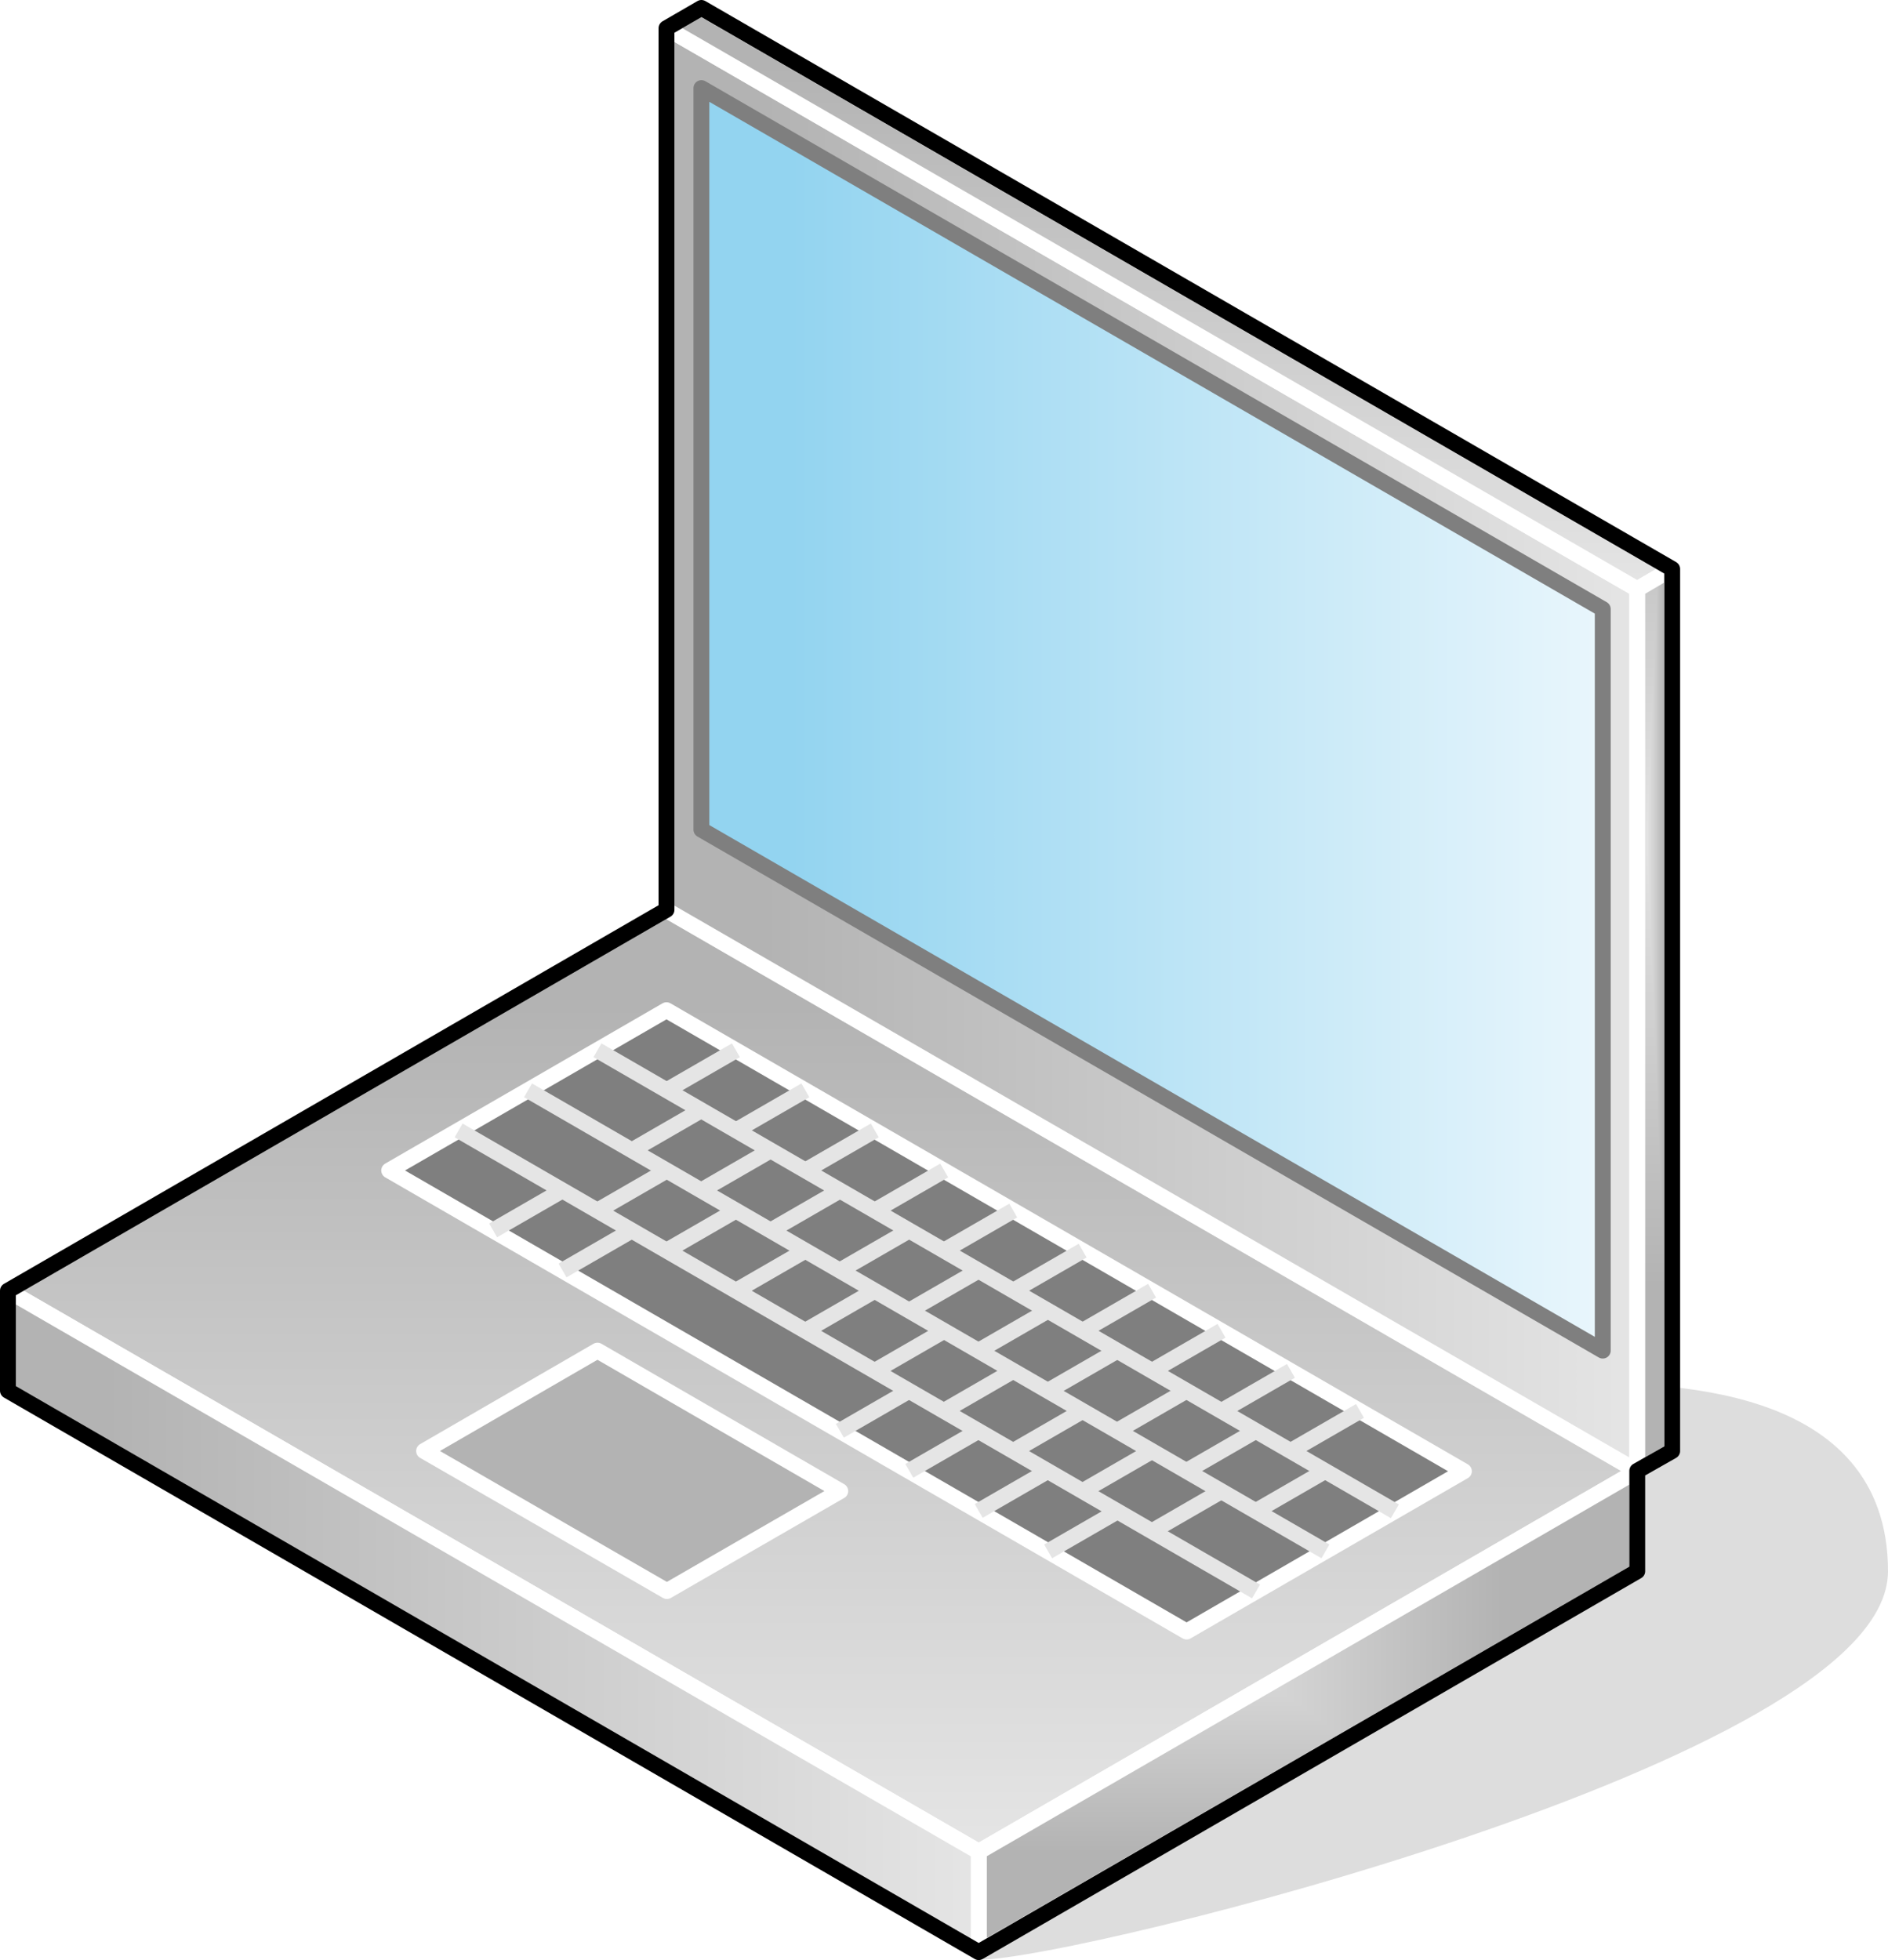 <?xml version="1.0" encoding="UTF-8"?>
<!DOCTYPE svg PUBLIC "-//W3C//DTD SVG 1.1//EN" "http://www.w3.org/Graphics/SVG/1.1/DTD/svg11.dtd">
<svg version="1.2" width="47.59mm" height="49.4mm" viewBox="4137 11114 4759 4940" preserveAspectRatio="xMidYMid" fill-rule="evenodd" stroke-width="28.222" stroke-linejoin="round" xmlns="http://www.w3.org/2000/svg" xmlns:ooo="http://xml.openoffice.org/svg/export" xmlns:xlink="http://www.w3.org/1999/xlink" xmlns:presentation="http://sun.com/xmlns/staroffice/presentation" xmlns:smil="http://www.w3.org/2001/SMIL20/" xmlns:anim="urn:oasis:names:tc:opendocument:xmlns:animation:1.0" xml:space="preserve">
 <defs class="ClipPathGroup">
  <clipPath id="presentation_clip_path" clipPathUnits="userSpaceOnUse">
   <rect x="4137" y="11114" width="4759" height="4940"/>
  </clipPath>
 </defs>
 <defs class="TextShapeIndex">
  <g ooo:slide="id1" ooo:id-list="id3 id4 id5 id6 id7 id8 id9 id10 id11 id12 id13 id14 id15 id16 id17 id18 id19 id20 id21 id22 id23 id24 id25 id26 id27 id28 id29 id30 id31 id32 id33 id34 id35 id36 id37 id38 id39 id40 id41 id42 id43 id44 id45 id46 id47 id48 id49 id50 id51"/>
 </defs>
 <defs class="EmbeddedBulletChars">
  <g id="bullet-char-template(57356)" transform="scale(0,-0)">
   <path d="M 580,1141 L 1163,571 580,0 -4,571 580,1141 Z"/>
  </g>
  <g id="bullet-char-template(57354)" transform="scale(0,-0)">
   <path d="M 8,1128 L 1137,1128 1137,0 8,0 8,1128 Z"/>
  </g>
  <g id="bullet-char-template(10146)" transform="scale(0,-0)">
   <path d="M 174,0 L 602,739 174,1481 1456,739 174,0 Z M 1358,739 L 309,1346 659,739 1358,739 Z"/>
  </g>
  <g id="bullet-char-template(10132)" transform="scale(0,-0)">
   <path d="M 2015,739 L 1276,0 717,0 1260,543 174,543 174,936 1260,936 717,1481 1274,1481 2015,739 Z"/>
  </g>
  <g id="bullet-char-template(10007)" transform="scale(0,-0)">
   <path d="M 0,-2 C -7,14 -16,27 -25,37 L 356,567 C 262,823 215,952 215,954 215,979 228,992 255,992 264,992 276,990 289,987 310,991 331,999 354,1012 L 381,999 492,748 772,1049 836,1024 860,1049 C 881,1039 901,1025 922,1006 886,937 835,863 770,784 769,783 710,716 594,584 L 774,223 C 774,196 753,168 711,139 L 727,119 C 717,90 699,76 672,76 641,76 570,178 457,381 L 164,-76 C 142,-110 111,-127 72,-127 30,-127 9,-110 8,-76 1,-67 -2,-52 -2,-32 -2,-23 -1,-13 0,-2 Z"/>
  </g>
  <g id="bullet-char-template(10004)" transform="scale(0,-0)">
   <path d="M 285,-33 C 182,-33 111,30 74,156 52,228 41,333 41,471 41,549 55,616 82,672 116,743 169,778 240,778 293,778 328,747 346,684 L 369,508 C 377,444 397,411 428,410 L 1163,1116 C 1174,1127 1196,1133 1229,1133 1271,1133 1292,1118 1292,1087 L 1292,965 C 1292,929 1282,901 1262,881 L 442,47 C 390,-6 338,-33 285,-33 Z"/>
  </g>
  <g id="bullet-char-template(9679)" transform="scale(0,-0)">
   <path d="M 813,0 C 632,0 489,54 383,161 276,268 223,411 223,592 223,773 276,916 383,1023 489,1130 632,1184 813,1184 992,1184 1136,1130 1245,1023 1353,916 1407,772 1407,592 1407,412 1353,268 1245,161 1136,54 992,0 813,0 Z"/>
  </g>
  <g id="bullet-char-template(8226)" transform="scale(0,-0)">
   <path d="M 346,457 C 273,457 209,483 155,535 101,586 74,649 74,723 74,796 101,859 155,911 209,963 273,989 346,989 419,989 480,963 531,910 582,859 608,796 608,723 608,648 583,586 532,535 482,483 420,457 346,457 Z"/>
  </g>
  <g id="bullet-char-template(8211)" transform="scale(0,-0)">
   <path d="M -4,459 L 1135,459 1135,606 -4,606 -4,459 Z"/>
  </g>
 </defs>
 <defs class="TextEmbeddedBitmaps"/>
 <g class="SlideGroup">
  <g>
   <g id="id1" class="Slide" clip-path="url(#presentation_clip_path)">
    <g class="Page">
     <g class="Group">
      <g class="com.sun.star.drawing.ClosedBezierShape">
       <g id="id3">
        <rect class="BoundingBox" stroke="none" fill="none" x="6583" y="14599" width="2314" height="1455"/>
        <path fill="rgb(221,221,221)" stroke="none" d="M 6607,16033 C 6846,16033 8876,15528 8876,15074 8876,14619 8330,14619 8090,14619 8090,14771 6519,14922 6607,16033 Z"/>
        <path fill="none" stroke="rgb(221,221,221)" stroke-width="40" stroke-linejoin="round" d="M 6607,16033 C 6846,16033 8876,15528 8876,15074 8876,14619 8330,14619 8090,14619 8090,14771 6519,14922 6607,16033 Z"/>
       </g>
      </g>
      <g class="Group">
       <g class="com.sun.star.drawing.PolyPolygonShape">
        <g id="id4">
         <rect class="BoundingBox" stroke="none" fill="none" x="4137" y="13386" width="4148" height="2416"/>
         <g>
          <defs>
           <linearGradient id="gradient1" x1="6210" y1="13407" x2="6210" y2="15781" gradientUnits="userSpaceOnUse">
            <stop offset="0.1" style="stop-color:rgb(179,179,179)"/>
            <stop offset="1" style="stop-color:rgb(229,229,229)"/>
           </linearGradient>
          </defs>
          <path style="fill:url(#gradient1)" d="M 6604,15781 L 4157,14367 5817,13407 8264,14821 6604,15781 Z"/>
         </g>
         <path fill="none" stroke="rgb(255,255,255)" stroke-width="40" stroke-linejoin="round" d="M 6604,15781 L 4157,14367 5817,13407 8264,14821 6604,15781 Z"/>
        </g>
       </g>
       <g class="com.sun.star.drawing.PolyPolygonShape">
        <g id="id5">
         <rect class="BoundingBox" stroke="none" fill="none" x="5097" y="13640" width="2751" height="1608"/>
         <path fill="rgb(127,127,127)" stroke="none" d="M 5118,14064 L 5817,13660 7827,14822 7128,15226 5118,14064 Z"/>
         <path fill="none" stroke="rgb(255,255,255)" stroke-width="40" stroke-linejoin="round" d="M 5118,14064 L 5817,13660 7827,14822 7128,15226 5118,14064 Z"/>
        </g>
       </g>
       <g class="com.sun.star.drawing.PolyPolygonShape">
        <g id="id6">
         <rect class="BoundingBox" stroke="none" fill="none" x="5797" y="11165" width="2488" height="3678"/>
         <g>
          <defs>
           <linearGradient id="gradient2" x1="5816" y1="13003" x2="8265" y2="13003" gradientUnits="userSpaceOnUse">
            <stop offset="0.1" style="stop-color:rgb(179,179,179)"/>
            <stop offset="1" style="stop-color:rgb(229,229,229)"/>
           </linearGradient>
          </defs>
          <path style="fill:url(#gradient2)" d="M 5817,13408 L 5817,11185 8264,12599 8264,14822 5817,13408 Z"/>
         </g>
         <path fill="none" stroke="rgb(255,255,255)" stroke-width="40" stroke-linejoin="round" d="M 5817,13408 L 5817,11185 8264,12599 8264,14822 5817,13408 Z"/>
        </g>
       </g>
       <g class="com.sun.star.drawing.PolyPolygonShape">
        <g id="id7">
         <rect class="BoundingBox" stroke="none" fill="none" x="5885" y="11316" width="2313" height="3224"/>
         <g>
          <defs>
           <linearGradient id="gradient3" x1="5904" y1="12927" x2="8178" y2="12927" gradientUnits="userSpaceOnUse">
            <stop offset="0.1" style="stop-color:rgb(147,212,240)"/>
            <stop offset="1" style="stop-color:rgb(233,246,252)"/>
           </linearGradient>
          </defs>
          <path style="fill:url(#gradient3)" d="M 5905,13205 L 5905,11336 8177,12649 8177,14518 5905,13205 Z"/>
         </g>
         <path fill="none" stroke="rgb(127,127,127)" stroke-width="40" stroke-linejoin="round" d="M 5905,13205 L 5905,11336 8177,12649 8177,14518 5905,13205 Z"/>
        </g>
       </g>
       <g class="com.sun.star.drawing.PolyPolygonShape">
        <g id="id8">
         <rect class="BoundingBox" stroke="none" fill="none" x="5797" y="11114" width="2575" height="1506"/>
         <g>
          <defs>
           <linearGradient id="gradient4" x1="7084" y1="11134" x2="7084" y2="12599" gradientUnits="userSpaceOnUse">
            <stop offset="0.1" style="stop-color:rgb(179,179,179)"/>
            <stop offset="1" style="stop-color:rgb(229,229,229)"/>
           </linearGradient>
          </defs>
          <path style="fill:url(#gradient4)" d="M 8264,12599 L 5817,11185 5904,11134 8351,12548 8264,12599 Z"/>
         </g>
         <path fill="none" stroke="rgb(255,255,255)" stroke-width="40" stroke-linejoin="round" d="M 8264,12599 L 5817,11185 5904,11134 8351,12548 8264,12599 Z"/>
        </g>
       </g>
       <g class="com.sun.star.drawing.PolyPolygonShape">
        <g id="id9">
         <rect class="BoundingBox" stroke="none" fill="none" x="8244" y="12528" width="128" height="2315"/>
         <g>
          <defs>
           <pattern id="pattern1" x="8264" y="12548" width="88" height="2274" patternUnits="userSpaceOnUse">
            <g transform="translate(-8264,-12548)">
             <path fill="rgb(179,179,179)" stroke="none" d="M 8263,12547 L 8352,12547 8352,14822 8263,14822 8263,12547 Z M 8245,12114 L 8333,12114 8333,14343 8245,14343 8245,12114 Z"/>
             <path fill="rgb(180,180,180)" stroke="none" d="M 8245,12114 L 8333,12114 8333,14343 8245,14343 8245,12114 Z M 8246,12137 L 8332,12137 8332,14320 8246,14320 8246,12137 Z"/>
             <path fill="rgb(181,181,181)" stroke="none" d="M 8246,12137 L 8332,12137 8332,14320 8246,14320 8246,12137 Z M 8247,12160 L 8331,12160 8331,14297 8247,14297 8247,12160 Z"/>
             <path fill="rgb(182,182,182)" stroke="none" d="M 8247,12160 L 8331,12160 8331,14297 8247,14297 8247,12160 Z M 8248,12183 L 8330,12183 8330,14274 8248,14274 8248,12183 Z"/>
             <path fill="rgb(183,183,183)" stroke="none" d="M 8248,12183 L 8330,12183 8330,14274 8248,14274 8248,12183 Z M 8249,12205 L 8329,12205 8329,14252 8249,14252 8249,12205 Z"/>
             <path fill="rgb(184,184,184)" stroke="none" d="M 8249,12205 L 8329,12205 8329,14252 8249,14252 8249,12205 Z M 8250,12228 L 8328,12228 8328,14229 8250,14229 8250,12228 Z"/>
             <path fill="rgb(185,185,185)" stroke="none" d="M 8250,12228 L 8328,12228 8328,14229 8250,14229 8250,12228 Z M 8251,12251 L 8327,12251 8327,14206 8251,14206 8251,12251 Z"/>
             <path fill="rgb(186,186,186)" stroke="none" d="M 8251,12251 L 8327,12251 8327,14206 8251,14206 8251,12251 Z M 8252,12274 L 8326,12274 8326,14183 8252,14183 8252,12274 Z"/>
             <path fill="rgb(187,187,187)" stroke="none" d="M 8252,12274 L 8326,12274 8326,14183 8252,14183 8252,12274 Z M 8253,12296 L 8325,12296 8325,14161 8253,14161 8253,12296 Z"/>
             <path fill="rgb(188,188,188)" stroke="none" d="M 8253,12296 L 8325,12296 8325,14161 8253,14161 8253,12296 Z M 8254,12319 L 8324,12319 8324,14138 8254,14138 8254,12319 Z"/>
             <path fill="rgb(189,189,189)" stroke="none" d="M 8254,12319 L 8324,12319 8324,14138 8254,14138 8254,12319 Z M 8254,12342 L 8324,12342 8324,14115 8254,14115 8254,12342 Z"/>
             <path fill="rgb(190,190,190)" stroke="none" d="M 8254,12342 L 8324,12342 8324,14115 8254,14115 8254,12342 Z M 8255,12365 L 8323,12365 8323,14092 8255,14092 8255,12365 Z"/>
             <path fill="rgb(191,191,191)" stroke="none" d="M 8255,12365 L 8323,12365 8323,14092 8255,14092 8255,12365 Z M 8256,12387 L 8322,12387 8322,14070 8256,14070 8256,12387 Z"/>
             <path fill="rgb(192,192,192)" stroke="none" d="M 8256,12387 L 8322,12387 8322,14070 8256,14070 8256,12387 Z M 8257,12410 L 8321,12410 8321,14047 8257,14047 8257,12410 Z"/>
             <path fill="rgb(193,193,193)" stroke="none" d="M 8257,12410 L 8321,12410 8321,14047 8257,14047 8257,12410 Z M 8258,12433 L 8320,12433 8320,14024 8258,14024 8258,12433 Z"/>
             <path fill="rgb(194,194,194)" stroke="none" d="M 8258,12433 L 8320,12433 8320,14024 8258,14024 8258,12433 Z M 8259,12456 L 8319,12456 8319,14001 8259,14001 8259,12456 Z"/>
             <path fill="rgb(195,195,195)" stroke="none" d="M 8259,12456 L 8319,12456 8319,14001 8259,14001 8259,12456 Z M 8260,12478 L 8318,12478 8318,13979 8260,13979 8260,12478 Z"/>
             <path fill="rgb(196,196,196)" stroke="none" d="M 8260,12478 L 8318,12478 8318,13979 8260,13979 8260,12478 Z M 8261,12501 L 8317,12501 8317,13956 8261,13956 8261,12501 Z"/>
             <path fill="rgb(197,197,197)" stroke="none" d="M 8261,12501 L 8317,12501 8317,13956 8261,13956 8261,12501 Z M 8262,12524 L 8316,12524 8316,13933 8262,13933 8262,12524 Z"/>
             <path fill="rgb(198,198,198)" stroke="none" d="M 8262,12524 L 8316,12524 8316,13933 8262,13933 8262,12524 Z M 8263,12546 L 8315,12546 8315,13910 8263,13910 8263,12546 Z"/>
             <path fill="rgb(199,199,199)" stroke="none" d="M 8263,12546 L 8315,12546 8315,13910 8263,13910 8263,12546 Z M 8263,12568 L 8315,12568 8315,13888 8263,13888 8263,12568 Z"/>
             <path fill="rgb(200,200,200)" stroke="none" d="M 8263,12568 L 8315,12568 8315,13888 8263,13888 8263,12568 Z M 8264,12591 L 8314,12591 8314,13865 8264,13865 8264,12591 Z"/>
             <path fill="rgb(201,201,201)" stroke="none" d="M 8264,12591 L 8314,12591 8314,13865 8264,13865 8264,12591 Z M 8265,12614 L 8313,12614 8313,13842 8265,13842 8265,12614 Z"/>
             <path fill="rgb(202,202,202)" stroke="none" d="M 8265,12614 L 8313,12614 8313,13842 8265,13842 8265,12614 Z M 8266,12637 L 8312,12637 8312,13819 8266,13819 8266,12637 Z"/>
             <path fill="rgb(203,203,203)" stroke="none" d="M 8266,12637 L 8312,12637 8312,13819 8266,13819 8266,12637 Z M 8267,12659 L 8311,12659 8311,13797 8267,13797 8267,12659 Z"/>
             <path fill="rgb(204,204,204)" stroke="none" d="M 8267,12659 L 8311,12659 8311,13797 8267,13797 8267,12659 Z M 8268,12682 L 8310,12682 8310,13774 8268,13774 8268,12682 Z"/>
             <path fill="rgb(205,205,205)" stroke="none" d="M 8268,12682 L 8310,12682 8310,13774 8268,13774 8268,12682 Z M 8269,12705 L 8309,12705 8309,13751 8269,13751 8269,12705 Z"/>
             <path fill="rgb(206,206,206)" stroke="none" d="M 8269,12705 L 8309,12705 8309,13751 8269,13751 8269,12705 Z M 8270,12728 L 8308,12728 8308,13728 8270,13728 8270,12728 Z"/>
             <path fill="rgb(207,207,207)" stroke="none" d="M 8270,12728 L 8308,12728 8308,13728 8270,13728 8270,12728 Z M 8271,12751 L 8307,12751 8307,13705 8271,13705 8271,12751 Z"/>
             <path fill="rgb(208,208,208)" stroke="none" d="M 8271,12751 L 8307,12751 8307,13705 8271,13705 8271,12751 Z M 8271,12773 L 8306,12773 8306,13683 8271,13683 8271,12773 Z"/>
             <path fill="rgb(209,209,209)" stroke="none" d="M 8271,12773 L 8306,12773 8306,13683 8271,13683 8271,12773 Z M 8272,12796 L 8306,12796 8306,13660 8272,13660 8272,12796 Z"/>
             <path fill="rgb(210,210,210)" stroke="none" d="M 8272,12796 L 8306,12796 8306,13660 8272,13660 8272,12796 Z M 8273,12819 L 8305,12819 8305,13637 8273,13637 8273,12819 Z"/>
             <path fill="rgb(211,211,211)" stroke="none" d="M 8273,12819 L 8305,12819 8305,13637 8273,13637 8273,12819 Z M 8274,12842 L 8304,12842 8304,13614 8274,13614 8274,12842 Z"/>
             <path fill="rgb(212,212,212)" stroke="none" d="M 8274,12842 L 8304,12842 8304,13614 8274,13614 8274,12842 Z M 8275,12864 L 8303,12864 8303,13592 8275,13592 8275,12864 Z"/>
             <path fill="rgb(213,213,213)" stroke="none" d="M 8275,12864 L 8303,12864 8303,13592 8275,13592 8275,12864 Z M 8276,12887 L 8302,12887 8302,13569 8276,13569 8276,12887 Z"/>
             <path fill="rgb(214,214,214)" stroke="none" d="M 8276,12887 L 8302,12887 8302,13569 8276,13569 8276,12887 Z M 8277,12910 L 8301,12910 8301,13546 8277,13546 8277,12910 Z"/>
             <path fill="rgb(215,215,215)" stroke="none" d="M 8277,12910 L 8301,12910 8301,13546 8277,13546 8277,12910 Z M 8278,12933 L 8300,12933 8300,13523 8278,13523 8278,12933 Z"/>
             <path fill="rgb(216,216,216)" stroke="none" d="M 8278,12933 L 8300,12933 8300,13523 8278,13523 8278,12933 Z M 8279,12955 L 8299,12955 8299,13501 8279,13501 8279,12955 Z"/>
             <path fill="rgb(217,217,217)" stroke="none" d="M 8279,12955 L 8299,12955 8299,13501 8279,13501 8279,12955 Z M 8280,12978 L 8298,12978 8298,13478 8280,13478 8280,12978 Z"/>
             <path fill="rgb(218,218,218)" stroke="none" d="M 8280,12978 L 8298,12978 8298,13478 8280,13478 8280,12978 Z M 8280,13001 L 8297,13001 8297,13455 8280,13455 8280,13001 Z"/>
             <path fill="rgb(219,219,219)" stroke="none" d="M 8280,13001 L 8297,13001 8297,13455 8280,13455 8280,13001 Z M 8281,13024 L 8297,13024 8297,13432 8281,13432 8281,13024 Z"/>
             <path fill="rgb(220,220,220)" stroke="none" d="M 8281,13024 L 8297,13024 8297,13432 8281,13432 8281,13024 Z M 8282,13046 L 8296,13046 8296,13410 8282,13410 8282,13046 Z"/>
             <path fill="rgb(221,221,221)" stroke="none" d="M 8282,13046 L 8296,13046 8296,13410 8282,13410 8282,13046 Z M 8283,13069 L 8295,13069 8295,13387 8283,13387 8283,13069 Z"/>
             <path fill="rgb(222,222,222)" stroke="none" d="M 8283,13069 L 8295,13069 8295,13387 8283,13387 8283,13069 Z M 8284,13092 L 8294,13092 8294,13364 8284,13364 8284,13092 Z"/>
             <path fill="rgb(223,223,223)" stroke="none" d="M 8284,13092 L 8294,13092 8294,13364 8284,13364 8284,13092 Z M 8285,13115 L 8293,13115 8293,13341 8285,13341 8285,13115 Z"/>
             <path fill="rgb(224,224,224)" stroke="none" d="M 8285,13115 L 8293,13115 8293,13341 8285,13341 8285,13115 Z M 8286,13137 L 8292,13137 8292,13319 8286,13319 8286,13137 Z"/>
             <path fill="rgb(225,225,225)" stroke="none" d="M 8286,13137 L 8292,13137 8292,13319 8286,13319 8286,13137 Z M 8287,13160 L 8291,13160 8291,13296 8287,13296 8287,13160 Z"/>
             <path fill="rgb(226,226,226)" stroke="none" d="M 8287,13160 L 8291,13160 8291,13296 8287,13296 8287,13160 Z M 8288,13183 L 8290,13183 8290,13273 8288,13273 8288,13183 Z"/>
             <path fill="rgb(229,229,229)" stroke="none" d="M 8288,13183 L 8290,13183 8290,13273 8288,13273 8288,13183 Z"/>
            </g>
           </pattern>
          </defs>
          <path style="fill:url(#pattern1)" d="M 8264,14821 L 8264,12599 8351,12548 8351,14771 8264,14821 Z"/>
         </g>
         <path fill="none" stroke="rgb(255,255,255)" stroke-width="40" stroke-linejoin="round" d="M 8264,14821 L 8264,12599 8351,12548 8351,14771 8264,14821 Z"/>
        </g>
       </g>
       <g class="com.sun.star.drawing.PolyPolygonShape">
        <g id="id10">
         <rect class="BoundingBox" stroke="none" fill="none" x="6584" y="14801" width="1701" height="1253"/>
         <g>
          <defs>
           <pattern id="pattern2" x="6604" y="14821" width="1661" height="1213" patternUnits="userSpaceOnUse">
            <g transform="translate(-6604,-14821)">
             <path fill="rgb(179,179,179)" stroke="none" d="M 6603,14820 L 8265,14820 8265,16034 6603,16034 6603,14820 Z M 6287,14590 L 7915,14590 7915,15778 6287,15778 6287,14590 Z"/>
             <path fill="rgb(180,180,180)" stroke="none" d="M 6287,14590 L 7915,14590 7915,15778 6287,15778 6287,14590 Z M 6304,14602 L 7898,14602 7898,15766 6304,15766 6304,14602 Z"/>
             <path fill="rgb(181,181,181)" stroke="none" d="M 6304,14602 L 7898,14602 7898,15766 6304,15766 6304,14602 Z M 6320,14614 L 7882,14614 7882,15754 6320,15754 6320,14614 Z"/>
             <path fill="rgb(182,182,182)" stroke="none" d="M 6320,14614 L 7882,14614 7882,15754 6320,15754 6320,14614 Z M 6337,14626 L 7865,14626 7865,15742 6337,15742 6337,14626 Z"/>
             <path fill="rgb(183,183,183)" stroke="none" d="M 6337,14626 L 7865,14626 7865,15742 6337,15742 6337,14626 Z M 6354,14638 L 7848,14638 7848,15730 6354,15730 6354,14638 Z"/>
             <path fill="rgb(184,184,184)" stroke="none" d="M 6354,14638 L 7848,14638 7848,15730 6354,15730 6354,14638 Z M 6370,14650 L 7832,14650 7832,15718 6370,15718 6370,14650 Z"/>
             <path fill="rgb(185,185,185)" stroke="none" d="M 6370,14650 L 7832,14650 7832,15718 6370,15718 6370,14650 Z M 6387,14663 L 7815,14663 7815,15705 6387,15705 6387,14663 Z"/>
             <path fill="rgb(186,186,186)" stroke="none" d="M 6387,14663 L 7815,14663 7815,15705 6387,15705 6387,14663 Z M 6404,14675 L 7798,14675 7798,15693 6404,15693 6404,14675 Z"/>
             <path fill="rgb(187,187,187)" stroke="none" d="M 6404,14675 L 7798,14675 7798,15693 6404,15693 6404,14675 Z M 6420,14687 L 7782,14687 7782,15681 6420,15681 6420,14687 Z"/>
             <path fill="rgb(188,188,188)" stroke="none" d="M 6420,14687 L 7782,14687 7782,15681 6420,15681 6420,14687 Z M 6437,14699 L 7765,14699 7765,15669 6437,15669 6437,14699 Z"/>
             <path fill="rgb(189,189,189)" stroke="none" d="M 6437,14699 L 7765,14699 7765,15669 6437,15669 6437,14699 Z M 6453,14711 L 7749,14711 7749,15657 6453,15657 6453,14711 Z"/>
             <path fill="rgb(190,190,190)" stroke="none" d="M 6453,14711 L 7749,14711 7749,15657 6453,15657 6453,14711 Z M 6470,14723 L 7732,14723 7732,15645 6470,15645 6470,14723 Z"/>
             <path fill="rgb(191,191,191)" stroke="none" d="M 6470,14723 L 7732,14723 7732,15645 6470,15645 6470,14723 Z M 6487,14735 L 7715,14735 7715,15633 6487,15633 6487,14735 Z"/>
             <path fill="rgb(192,192,192)" stroke="none" d="M 6487,14735 L 7715,14735 7715,15633 6487,15633 6487,14735 Z M 6503,14748 L 7699,14748 7699,15620 6503,15620 6503,14748 Z"/>
             <path fill="rgb(193,193,193)" stroke="none" d="M 6503,14748 L 7699,14748 7699,15620 6503,15620 6503,14748 Z M 6520,14760 L 7682,14760 7682,15608 6520,15608 6520,14760 Z"/>
             <path fill="rgb(194,194,194)" stroke="none" d="M 6520,14760 L 7682,14760 7682,15608 6520,15608 6520,14760 Z M 6537,14772 L 7665,14772 7665,15596 6537,15596 6537,14772 Z"/>
             <path fill="rgb(195,195,195)" stroke="none" d="M 6537,14772 L 7665,14772 7665,15596 6537,15596 6537,14772 Z M 6553,14784 L 7649,14784 7649,15584 6553,15584 6553,14784 Z"/>
             <path fill="rgb(196,196,196)" stroke="none" d="M 6553,14784 L 7649,14784 7649,15584 6553,15584 6553,14784 Z M 6570,14796 L 7632,14796 7632,15572 6570,15572 6570,14796 Z"/>
             <path fill="rgb(197,197,197)" stroke="none" d="M 6570,14796 L 7632,14796 7632,15572 6570,15572 6570,14796 Z M 6585,14807 L 7616,14807 7616,15560 6585,15560 6585,14807 Z"/>
             <path fill="rgb(198,198,198)" stroke="none" d="M 6585,14807 L 7616,14807 7616,15560 6585,15560 6585,14807 Z M 6602,14820 L 7599,14820 7599,15548 6602,15548 6602,14820 Z"/>
             <path fill="rgb(199,199,199)" stroke="none" d="M 6602,14820 L 7599,14820 7599,15548 6602,15548 6602,14820 Z M 6619,14832 L 7582,14832 7582,15535 6619,15535 6619,14832 Z"/>
             <path fill="rgb(200,200,200)" stroke="none" d="M 6619,14832 L 7582,14832 7582,15535 6619,15535 6619,14832 Z M 6635,14844 L 7566,14844 7566,15523 6635,15523 6635,14844 Z"/>
             <path fill="rgb(201,201,201)" stroke="none" d="M 6635,14844 L 7566,14844 7566,15523 6635,15523 6635,14844 Z M 6652,14856 L 7549,14856 7549,15511 6652,15511 6652,14856 Z"/>
             <path fill="rgb(202,202,202)" stroke="none" d="M 6652,14856 L 7549,14856 7549,15511 6652,15511 6652,14856 Z M 6669,14868 L 7532,14868 7532,15499 6669,15499 6669,14868 Z"/>
             <path fill="rgb(203,203,203)" stroke="none" d="M 6669,14868 L 7532,14868 7532,15499 6669,15499 6669,14868 Z M 6685,14880 L 7516,14880 7516,15487 6685,15487 6685,14880 Z"/>
             <path fill="rgb(204,204,204)" stroke="none" d="M 6685,14880 L 7516,14880 7516,15487 6685,15487 6685,14880 Z M 6702,14892 L 7499,14892 7499,15475 6702,15475 6702,14892 Z"/>
             <path fill="rgb(205,205,205)" stroke="none" d="M 6702,14892 L 7499,14892 7499,15475 6702,15475 6702,14892 Z M 6719,14905 L 7482,14905 7482,15462 6719,15462 6719,14905 Z"/>
             <path fill="rgb(206,206,206)" stroke="none" d="M 6719,14905 L 7482,14905 7482,15462 6719,15462 6719,14905 Z M 6735,14917 L 7466,14917 7466,15450 6735,15450 6735,14917 Z"/>
             <path fill="rgb(207,207,207)" stroke="none" d="M 6735,14917 L 7466,14917 7466,15450 6735,15450 6735,14917 Z M 6752,14929 L 7449,14929 7449,15438 6752,15438 6752,14929 Z"/>
             <path fill="rgb(208,208,208)" stroke="none" d="M 6752,14929 L 7449,14929 7449,15438 6752,15438 6752,14929 Z M 6768,14941 L 7433,14941 7433,15426 6768,15426 6768,14941 Z"/>
             <path fill="rgb(209,209,209)" stroke="none" d="M 6768,14941 L 7433,14941 7433,15426 6768,15426 6768,14941 Z M 6785,14953 L 7416,14953 7416,15414 6785,15414 6785,14953 Z"/>
             <path fill="rgb(210,210,210)" stroke="none" d="M 6785,14953 L 7416,14953 7416,15414 6785,15414 6785,14953 Z M 6802,14965 L 7399,14965 7399,15402 6802,15402 6802,14965 Z"/>
             <path fill="rgb(211,211,211)" stroke="none" d="M 6802,14965 L 7399,14965 7399,15402 6802,15402 6802,14965 Z M 6818,14977 L 7383,14977 7383,15390 6818,15390 6818,14977 Z"/>
             <path fill="rgb(212,212,212)" stroke="none" d="M 6818,14977 L 7383,14977 7383,15390 6818,15390 6818,14977 Z M 6835,14990 L 7366,14990 7366,15377 6835,15377 6835,14990 Z"/>
             <path fill="rgb(213,213,213)" stroke="none" d="M 6835,14990 L 7366,14990 7366,15377 6835,15377 6835,14990 Z M 6852,15002 L 7349,15002 7349,15365 6852,15365 6852,15002 Z"/>
             <path fill="rgb(214,214,214)" stroke="none" d="M 6852,15002 L 7349,15002 7349,15365 6852,15365 6852,15002 Z M 6868,15014 L 7333,15014 7333,15353 6868,15353 6868,15014 Z"/>
             <path fill="rgb(215,215,215)" stroke="none" d="M 6868,15014 L 7333,15014 7333,15353 6868,15353 6868,15014 Z M 6885,15026 L 7316,15026 7316,15341 6885,15341 6885,15026 Z"/>
             <path fill="rgb(216,216,216)" stroke="none" d="M 6885,15026 L 7316,15026 7316,15341 6885,15341 6885,15026 Z M 6901,15038 L 7300,15038 7300,15329 6901,15329 6901,15038 Z"/>
             <path fill="rgb(217,217,217)" stroke="none" d="M 6901,15038 L 7300,15038 7300,15329 6901,15329 6901,15038 Z M 6918,15050 L 7283,15050 7283,15317 6918,15317 6918,15050 Z"/>
             <path fill="rgb(218,218,218)" stroke="none" d="M 6918,15050 L 7283,15050 7283,15317 6918,15317 6918,15050 Z M 6935,15063 L 7266,15063 7266,15305 6935,15305 6935,15063 Z"/>
             <path fill="rgb(219,219,219)" stroke="none" d="M 6935,15063 L 7266,15063 7266,15305 6935,15305 6935,15063 Z M 6951,15075 L 7250,15075 7250,15292 6951,15292 6951,15075 Z"/>
             <path fill="rgb(220,220,220)" stroke="none" d="M 6951,15075 L 7250,15075 7250,15292 6951,15292 6951,15075 Z M 6968,15087 L 7233,15087 7233,15280 6968,15280 6968,15087 Z"/>
             <path fill="rgb(221,221,221)" stroke="none" d="M 6968,15087 L 7233,15087 7233,15280 6968,15280 6968,15087 Z M 6985,15099 L 7216,15099 7216,15268 6985,15268 6985,15099 Z"/>
             <path fill="rgb(222,222,222)" stroke="none" d="M 6985,15099 L 7216,15099 7216,15268 6985,15268 6985,15099 Z M 7001,15111 L 7200,15111 7200,15256 7001,15256 7001,15111 Z"/>
             <path fill="rgb(223,223,223)" stroke="none" d="M 7001,15111 L 7200,15111 7200,15256 7001,15256 7001,15111 Z M 7018,15123 L 7183,15123 7183,15244 7018,15244 7018,15123 Z"/>
             <path fill="rgb(224,224,224)" stroke="none" d="M 7018,15123 L 7183,15123 7183,15244 7018,15244 7018,15123 Z M 7034,15135 L 7167,15135 7167,15232 7034,15232 7034,15135 Z"/>
             <path fill="rgb(225,225,225)" stroke="none" d="M 7034,15135 L 7167,15135 7167,15232 7034,15232 7034,15135 Z M 7051,15148 L 7150,15148 7150,15219 7051,15219 7051,15148 Z"/>
             <path fill="rgb(226,226,226)" stroke="none" d="M 7051,15148 L 7150,15148 7150,15219 7051,15219 7051,15148 Z M 7068,15160 L 7133,15160 7133,15207 7068,15207 7068,15160 Z"/>
             <path fill="rgb(227,227,227)" stroke="none" d="M 7068,15160 L 7133,15160 7133,15207 7068,15207 7068,15160 Z M 7084,15172 L 7117,15172 7117,15195 7084,15195 7084,15172 Z"/>
             <path fill="rgb(229,229,229)" stroke="none" d="M 7084,15172 L 7117,15172 7117,15195 7084,15195 7084,15172 Z"/>
            </g>
           </pattern>
          </defs>
          <path style="fill:url(#pattern2)" d="M 6604,16033 L 6604,15781 8264,14821 8264,15074 6604,16033 Z"/>
         </g>
         <path fill="none" stroke="rgb(255,255,255)" stroke-width="40" stroke-linejoin="round" d="M 6604,16033 L 6604,15781 8264,14821 8264,15074 6604,16033 Z"/>
        </g>
       </g>
       <g class="com.sun.star.drawing.LineShape">
        <g id="id11">
         <rect class="BoundingBox" stroke="none" fill="none" x="5273" y="13943" width="2051" height="1203"/>
         <path fill="none" stroke="rgb(229,229,229)" stroke-width="40" stroke-linejoin="round" d="M 5293,13963 L 7303,15125"/>
        </g>
       </g>
       <g class="com.sun.star.drawing.LineShape">
        <g id="id12">
         <rect class="BoundingBox" stroke="none" fill="none" x="5448" y="13842" width="2051" height="1203"/>
         <path fill="none" stroke="rgb(229,229,229)" stroke-width="40" stroke-linejoin="round" d="M 5468,13862 L 7478,15024"/>
        </g>
       </g>
       <g class="com.sun.star.drawing.LineShape">
        <g id="id13">
         <rect class="BoundingBox" stroke="none" fill="none" x="5623" y="13741" width="2051" height="1203"/>
         <path fill="none" stroke="rgb(229,229,229)" stroke-width="40" stroke-linejoin="round" d="M 5643,13761 L 7653,14923"/>
        </g>
       </g>
       <g class="com.sun.star.drawing.LineShape">
        <g id="id14">
         <rect class="BoundingBox" stroke="none" fill="none" x="7370" y="14650" width="216" height="142"/>
         <path fill="none" stroke="rgb(229,229,229)" stroke-width="40" stroke-linejoin="round" d="M 7390,14771 L 7565,14670"/>
        </g>
       </g>
       <g class="com.sun.star.drawing.LineShape">
        <g id="id15">
         <rect class="BoundingBox" stroke="none" fill="none" x="7196" y="14549" width="216" height="142"/>
         <path fill="none" stroke="rgb(229,229,229)" stroke-width="40" stroke-linejoin="round" d="M 7216,14670 L 7391,14569"/>
        </g>
       </g>
       <g class="com.sun.star.drawing.LineShape">
        <g id="id16">
         <rect class="BoundingBox" stroke="none" fill="none" x="7021" y="14448" width="216" height="142"/>
         <path fill="none" stroke="rgb(229,229,229)" stroke-width="40" stroke-linejoin="round" d="M 7041,14569 L 7216,14468"/>
        </g>
       </g>
       <g class="com.sun.star.drawing.LineShape">
        <g id="id17">
         <rect class="BoundingBox" stroke="none" fill="none" x="7108" y="14700" width="216" height="142"/>
         <path fill="none" stroke="rgb(229,229,229)" stroke-width="40" stroke-linejoin="round" d="M 7128,14821 L 7303,14720"/>
        </g>
       </g>
       <g class="com.sun.star.drawing.LineShape">
        <g id="id18">
         <rect class="BoundingBox" stroke="none" fill="none" x="6933" y="14599" width="216" height="142"/>
         <path fill="none" stroke="rgb(229,229,229)" stroke-width="40" stroke-linejoin="round" d="M 6953,14720 L 7128,14619"/>
        </g>
       </g>
       <g class="com.sun.star.drawing.LineShape">
        <g id="id19">
         <rect class="BoundingBox" stroke="none" fill="none" x="6759" y="14498" width="216" height="142"/>
         <path fill="none" stroke="rgb(229,229,229)" stroke-width="40" stroke-linejoin="round" d="M 6779,14619 L 6954,14518"/>
        </g>
       </g>
       <g class="com.sun.star.drawing.LineShape">
        <g id="id20">
         <rect class="BoundingBox" stroke="none" fill="none" x="6846" y="14347" width="216" height="142"/>
         <path fill="none" stroke="rgb(229,229,229)" stroke-width="40" stroke-linejoin="round" d="M 6866,14468 L 7041,14367"/>
        </g>
       </g>
       <g class="com.sun.star.drawing.LineShape">
        <g id="id21">
         <rect class="BoundingBox" stroke="none" fill="none" x="6584" y="14397" width="216" height="142"/>
         <path fill="none" stroke="rgb(229,229,229)" stroke-width="40" stroke-linejoin="round" d="M 6604,14518 L 6779,14417"/>
        </g>
       </g>
       <g class="com.sun.star.drawing.LineShape">
        <g id="id22">
         <rect class="BoundingBox" stroke="none" fill="none" x="6671" y="14246" width="216" height="142"/>
         <path fill="none" stroke="rgb(229,229,229)" stroke-width="40" stroke-linejoin="round" d="M 6691,14367 L 6866,14266"/>
        </g>
       </g>
       <g class="com.sun.star.drawing.LineShape">
        <g id="id23">
         <rect class="BoundingBox" stroke="none" fill="none" x="6496" y="14145" width="216" height="142"/>
         <path fill="none" stroke="rgb(229,229,229)" stroke-width="40" stroke-linejoin="round" d="M 6516,14266 L 6691,14165"/>
        </g>
       </g>
       <g class="com.sun.star.drawing.LineShape">
        <g id="id24">
         <rect class="BoundingBox" stroke="none" fill="none" x="6322" y="14044" width="216" height="142"/>
         <path fill="none" stroke="rgb(229,229,229)" stroke-width="40" stroke-linejoin="round" d="M 6342,14165 L 6517,14064"/>
        </g>
       </g>
       <g class="com.sun.star.drawing.LineShape">
        <g id="id25">
         <rect class="BoundingBox" stroke="none" fill="none" x="6409" y="14296" width="216" height="142"/>
         <path fill="none" stroke="rgb(229,229,229)" stroke-width="40" stroke-linejoin="round" d="M 6429,14417 L 6604,14316"/>
        </g>
       </g>
       <g class="com.sun.star.drawing.LineShape">
        <g id="id26">
         <rect class="BoundingBox" stroke="none" fill="none" x="6234" y="14195" width="216" height="142"/>
         <path fill="none" stroke="rgb(229,229,229)" stroke-width="40" stroke-linejoin="round" d="M 6254,14316 L 6429,14215"/>
        </g>
       </g>
       <g class="com.sun.star.drawing.LineShape">
        <g id="id27">
         <rect class="BoundingBox" stroke="none" fill="none" x="6060" y="14094" width="216" height="142"/>
         <path fill="none" stroke="rgb(229,229,229)" stroke-width="40" stroke-linejoin="round" d="M 6080,14215 L 6255,14114"/>
        </g>
       </g>
       <g class="com.sun.star.drawing.LineShape">
        <g id="id28">
         <rect class="BoundingBox" stroke="none" fill="none" x="6147" y="13943" width="216" height="142"/>
         <path fill="none" stroke="rgb(229,229,229)" stroke-width="40" stroke-linejoin="round" d="M 6167,14064 L 6342,13963"/>
        </g>
       </g>
       <g class="com.sun.star.drawing.LineShape">
        <g id="id29">
         <rect class="BoundingBox" stroke="none" fill="none" x="5885" y="13993" width="216" height="142"/>
         <path fill="none" stroke="rgb(229,229,229)" stroke-width="40" stroke-linejoin="round" d="M 5905,14114 L 6080,14013"/>
        </g>
       </g>
       <g class="com.sun.star.drawing.LineShape">
        <g id="id30">
         <rect class="BoundingBox" stroke="none" fill="none" x="5972" y="13842" width="216" height="142"/>
         <path fill="none" stroke="rgb(229,229,229)" stroke-width="40" stroke-linejoin="round" d="M 5992,13963 L 6167,13862"/>
        </g>
       </g>
       <g class="com.sun.star.drawing.LineShape">
        <g id="id31">
         <rect class="BoundingBox" stroke="none" fill="none" x="5797" y="13741" width="216" height="142"/>
         <path fill="none" stroke="rgb(229,229,229)" stroke-width="40" stroke-linejoin="round" d="M 5817,13862 L 5992,13761"/>
        </g>
       </g>
       <g class="com.sun.star.drawing.LineShape">
        <g id="id32">
         <rect class="BoundingBox" stroke="none" fill="none" x="5710" y="13892" width="216" height="142"/>
         <path fill="none" stroke="rgb(229,229,229)" stroke-width="40" stroke-linejoin="round" d="M 5730,14013 L 5905,13912"/>
        </g>
       </g>
       <g class="com.sun.star.drawing.LineShape">
        <g id="id33">
         <rect class="BoundingBox" stroke="none" fill="none" x="6846" y="14751" width="216" height="142"/>
         <path fill="none" stroke="rgb(229,229,229)" stroke-width="40" stroke-linejoin="round" d="M 6866,14872 L 7041,14771"/>
        </g>
       </g>
       <g class="com.sun.star.drawing.LineShape">
        <g id="id34">
         <rect class="BoundingBox" stroke="none" fill="none" x="6671" y="14650" width="216" height="142"/>
         <path fill="none" stroke="rgb(229,229,229)" stroke-width="40" stroke-linejoin="round" d="M 6691,14771 L 6866,14670"/>
        </g>
       </g>
       <g class="com.sun.star.drawing.LineShape">
        <g id="id35">
         <rect class="BoundingBox" stroke="none" fill="none" x="6496" y="14549" width="216" height="142"/>
         <path fill="none" stroke="rgb(229,229,229)" stroke-width="40" stroke-linejoin="round" d="M 6516,14670 L 6691,14569"/>
        </g>
       </g>
       <g class="com.sun.star.drawing.LineShape">
        <g id="id36">
         <rect class="BoundingBox" stroke="none" fill="none" x="6409" y="14700" width="216" height="142"/>
         <path fill="none" stroke="rgb(229,229,229)" stroke-width="40" stroke-linejoin="round" d="M 6429,14821 L 6604,14720"/>
        </g>
       </g>
       <g class="com.sun.star.drawing.LineShape">
        <g id="id37">
         <rect class="BoundingBox" stroke="none" fill="none" x="6234" y="14599" width="216" height="142"/>
         <path fill="none" stroke="rgb(229,229,229)" stroke-width="40" stroke-linejoin="round" d="M 6254,14720 L 6429,14619"/>
        </g>
       </g>
       <g class="com.sun.star.drawing.LineShape">
        <g id="id38">
         <rect class="BoundingBox" stroke="none" fill="none" x="6322" y="14448" width="216" height="142"/>
         <path fill="none" stroke="rgb(229,229,229)" stroke-width="40" stroke-linejoin="round" d="M 6342,14569 L 6517,14468"/>
        </g>
       </g>
       <g class="com.sun.star.drawing.LineShape">
        <g id="id39">
         <rect class="BoundingBox" stroke="none" fill="none" x="6147" y="14347" width="216" height="142"/>
         <path fill="none" stroke="rgb(229,229,229)" stroke-width="40" stroke-linejoin="round" d="M 6167,14468 L 6342,14367"/>
        </g>
       </g>
       <g class="com.sun.star.drawing.LineShape">
        <g id="id40">
         <rect class="BoundingBox" stroke="none" fill="none" x="5972" y="14246" width="216" height="142"/>
         <path fill="none" stroke="rgb(229,229,229)" stroke-width="40" stroke-linejoin="round" d="M 5992,14367 L 6167,14266"/>
        </g>
       </g>
       <g class="com.sun.star.drawing.LineShape">
        <g id="id41">
         <rect class="BoundingBox" stroke="none" fill="none" x="5797" y="14145" width="216" height="142"/>
         <path fill="none" stroke="rgb(229,229,229)" stroke-width="40" stroke-linejoin="round" d="M 5817,14266 L 5992,14165"/>
        </g>
       </g>
       <g class="com.sun.star.drawing.LineShape">
        <g id="id42">
         <rect class="BoundingBox" stroke="none" fill="none" x="5535" y="14195" width="216" height="142"/>
         <path fill="none" stroke="rgb(229,229,229)" stroke-width="40" stroke-linejoin="round" d="M 5555,14316 L 5730,14215"/>
        </g>
       </g>
       <g class="com.sun.star.drawing.LineShape">
        <g id="id43">
         <rect class="BoundingBox" stroke="none" fill="none" x="5623" y="14044" width="216" height="142"/>
         <path fill="none" stroke="rgb(229,229,229)" stroke-width="40" stroke-linejoin="round" d="M 5643,14165 L 5818,14064"/>
        </g>
       </g>
       <g class="com.sun.star.drawing.LineShape">
        <g id="id44">
         <rect class="BoundingBox" stroke="none" fill="none" x="5360" y="14094" width="216" height="142"/>
         <path fill="none" stroke="rgb(229,229,229)" stroke-width="40" stroke-linejoin="round" d="M 5380,14215 L 5555,14114"/>
        </g>
       </g>
       <g class="com.sun.star.drawing.LineShape">
        <g id="id45">
         <rect class="BoundingBox" stroke="none" fill="none" x="6759" y="14903" width="216" height="142"/>
         <path fill="none" stroke="rgb(229,229,229)" stroke-width="40" stroke-linejoin="round" d="M 6779,15024 L 6954,14923"/>
        </g>
       </g>
       <g class="com.sun.star.drawing.LineShape">
        <g id="id46">
         <rect class="BoundingBox" stroke="none" fill="none" x="6584" y="14801" width="216" height="142"/>
         <path fill="none" stroke="rgb(229,229,229)" stroke-width="40" stroke-linejoin="round" d="M 6604,14922 L 6779,14821"/>
        </g>
       </g>
       <g class="com.sun.star.drawing.PolyPolygonShape">
        <g id="id47">
         <rect class="BoundingBox" stroke="none" fill="none" x="4137" y="14346" width="2488" height="1709"/>
         <g>
          <defs>
           <linearGradient id="gradient5" x1="4157" y1="15200" x2="6604" y2="15200" gradientUnits="userSpaceOnUse">
            <stop offset="0.1" style="stop-color:rgb(179,179,179)"/>
            <stop offset="1" style="stop-color:rgb(229,229,229)"/>
           </linearGradient>
          </defs>
          <path style="fill:url(#gradient5)" d="M 4157,14620 L 4157,14367 6604,15781 6604,16034 4157,14620 Z"/>
         </g>
         <path fill="none" stroke="rgb(255,255,255)" stroke-width="40" stroke-linejoin="round" d="M 4157,14620 L 4157,14367 6604,15781 6604,16034 4157,14620 Z"/>
        </g>
       </g>
       <g class="com.sun.star.drawing.PolyPolygonShape">
        <g id="id48">
         <rect class="BoundingBox" stroke="none" fill="none" x="4137" y="11114" width="4236" height="4941"/>
         <path fill="none" stroke="rgb(0,0,0)" stroke-width="40" stroke-linejoin="round" d="M 5905,11134 L 8352,12548 8352,14771 8264,14821 8264,15074 6604,16034 4157,14619 4157,14367 5817,13407 5817,11185 5905,11134 Z"/>
        </g>
       </g>
       <g class="com.sun.star.drawing.PolyPolygonShape">
        <g id="id49">
         <rect class="BoundingBox" stroke="none" fill="none" x="5186" y="14498" width="1090" height="647"/>
         <path fill="rgb(179,179,179)" stroke="none" d="M 5206,14771 L 5643,14518 6255,14872 5818,15124 5206,14771 Z"/>
         <path fill="none" stroke="rgb(255,255,255)" stroke-width="40" stroke-linejoin="round" d="M 5206,14771 L 5643,14518 6255,14872 5818,15124 5206,14771 Z"/>
        </g>
       </g>
       <g class="com.sun.star.drawing.LineShape">
        <g id="id50">
         <rect class="BoundingBox" stroke="none" fill="none" x="7283" y="14801" width="216" height="142"/>
         <path fill="none" stroke="rgb(229,229,229)" stroke-width="40" stroke-linejoin="round" d="M 7303,14922 L 7478,14821"/>
        </g>
       </g>
       <g class="com.sun.star.drawing.LineShape">
        <g id="id51">
         <rect class="BoundingBox" stroke="none" fill="none" x="7021" y="14852" width="216" height="142"/>
         <path fill="none" stroke="rgb(229,229,229)" stroke-width="40" stroke-linejoin="round" d="M 7041,14973 L 7216,14872"/>
        </g>
       </g>
      </g>
     </g>
    </g>
   </g>
  </g>
 </g>
</svg>